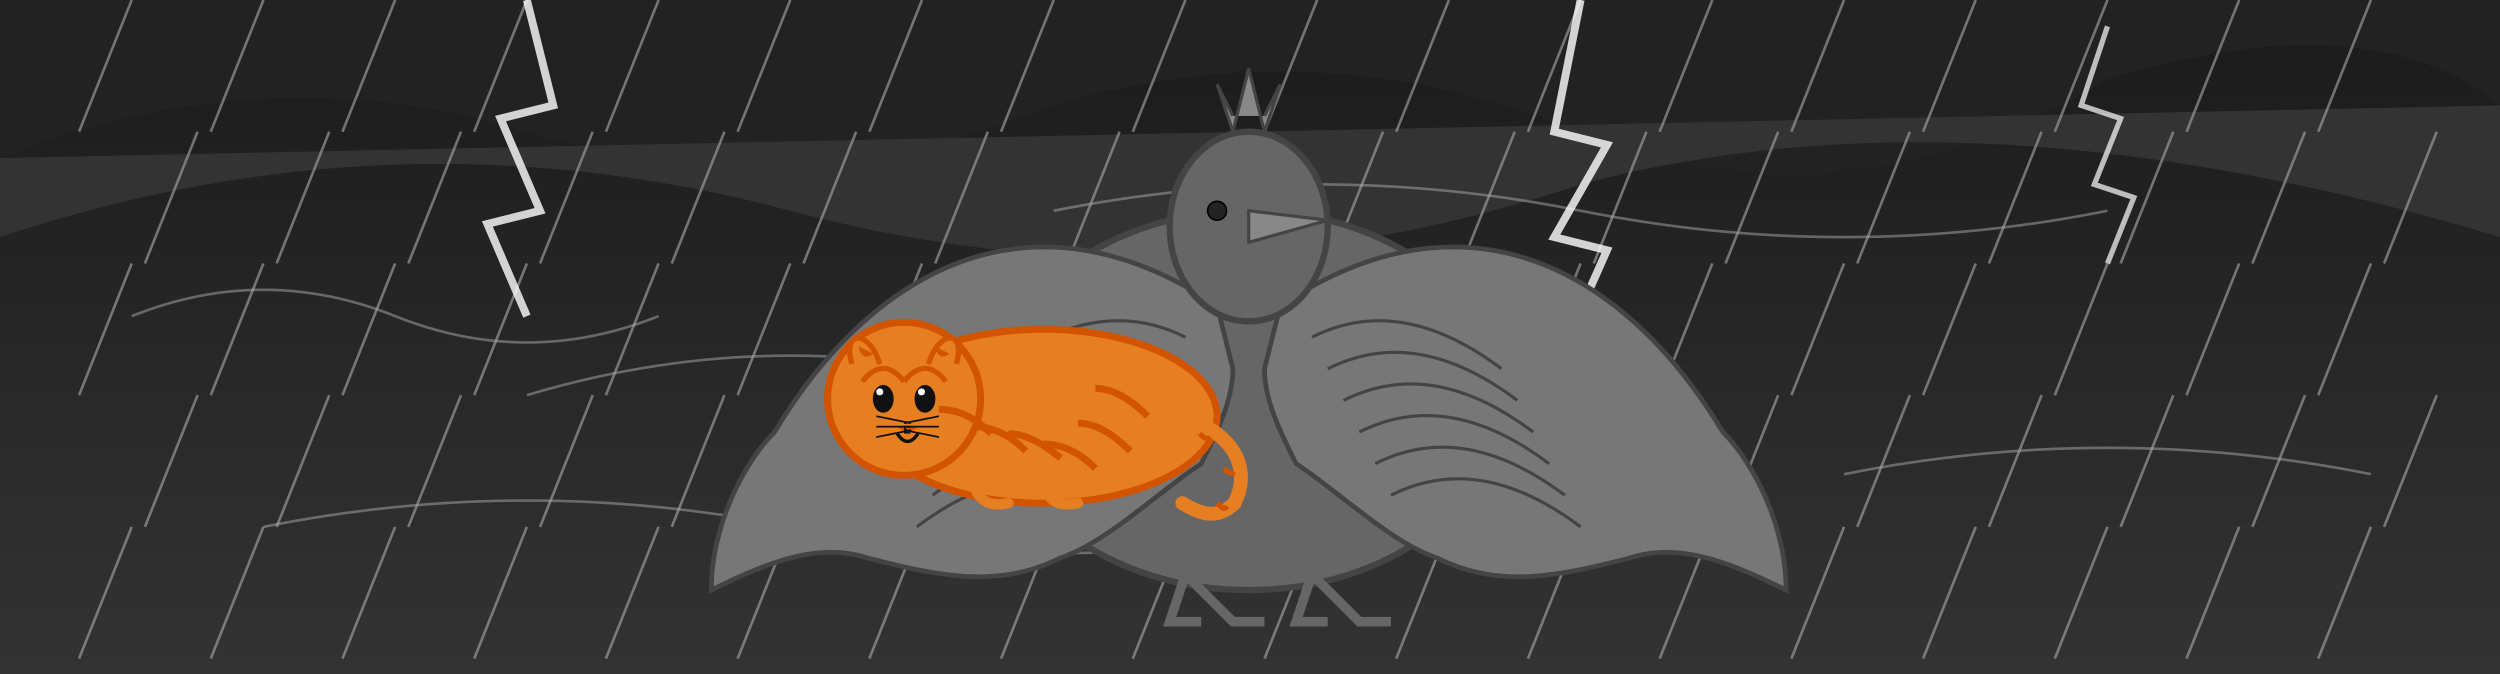 <svg xmlns="http://www.w3.org/2000/svg" viewBox="0 0 949 256">
  <rect x="0" y="0" width="949" height="256" fill="#808080" stroke="none"/>
  <!-- Background and Storm Elements -->
  <defs>
    <!-- Gradient for the sky -->
    <linearGradient id="skyGradient" x1="0%" y1="0%" x2="0%" y2="100%">
      <stop offset="0%" stop-color="#1a1a1a" stop-opacity="1" />
      <stop offset="100%" stop-color="#333333" stop-opacity="1" />
    </linearGradient>
    
    <!-- Night mode styles -->
    <style>
      @media (prefers-color-scheme: dark) {
        .sky { fill: #0a0a0a; }
        .lightning { opacity: 0.9; }
        .rain { opacity: 0.8; }
      }
      
      /* Gray mode styles */
      @media (prefers-color-scheme: light) {
        .sky { fill: #444444; }
        .lightning { opacity: 0.7; }
        .rain { opacity: 0.6; }
      }
    </style>
  </defs>
  
  <!-- Sky background -->
  <rect class="sky" width="949" height="256" fill="url(#skyGradient)" />
  
  <!-- Storm clouds -->
  <path d="M0,60 Q100,20 200,50 Q300,80 400,40 Q500,10 600,50 Q700,90 800,30 Q900,0 949,40 L949,0 L0,0 Z" fill="#222222" />
  <path d="M0,90 Q150,40 300,80 Q450,120 600,70 Q750,30 949,90 L949,40 L0,60 Z" fill="#333333" />
  
  <!-- Rain -->
  <g class="rain">
    <!-- Multiple groups of rain lines -->
    <g opacity="0.6">
      <line x1="50" y1="0" x2="30" y2="50" stroke="#aaaaaa" stroke-width="1" />
      <line x1="100" y1="0" x2="80" y2="50" stroke="#aaaaaa" stroke-width="1" />
      <line x1="150" y1="0" x2="130" y2="50" stroke="#aaaaaa" stroke-width="1" />
      <line x1="200" y1="0" x2="180" y2="50" stroke="#aaaaaa" stroke-width="1" />
      <line x1="250" y1="0" x2="230" y2="50" stroke="#aaaaaa" stroke-width="1" />
      <line x1="300" y1="0" x2="280" y2="50" stroke="#aaaaaa" stroke-width="1" />
      <line x1="350" y1="0" x2="330" y2="50" stroke="#aaaaaa" stroke-width="1" />
      <line x1="400" y1="0" x2="380" y2="50" stroke="#aaaaaa" stroke-width="1" />
      <line x1="450" y1="0" x2="430" y2="50" stroke="#aaaaaa" stroke-width="1" />
      <line x1="500" y1="0" x2="480" y2="50" stroke="#aaaaaa" stroke-width="1" />
      <line x1="550" y1="0" x2="530" y2="50" stroke="#aaaaaa" stroke-width="1" />
      <line x1="600" y1="0" x2="580" y2="50" stroke="#aaaaaa" stroke-width="1" />
      <line x1="650" y1="0" x2="630" y2="50" stroke="#aaaaaa" stroke-width="1" />
      <line x1="700" y1="0" x2="680" y2="50" stroke="#aaaaaa" stroke-width="1" />
      <line x1="750" y1="0" x2="730" y2="50" stroke="#aaaaaa" stroke-width="1" />
      <line x1="800" y1="0" x2="780" y2="50" stroke="#aaaaaa" stroke-width="1" />
      <line x1="850" y1="0" x2="830" y2="50" stroke="#aaaaaa" stroke-width="1" />
      <line x1="900" y1="0" x2="880" y2="50" stroke="#aaaaaa" stroke-width="1" />
    </g>
    <g opacity="0.6">
      <line x1="75" y1="50" x2="55" y2="100" stroke="#aaaaaa" stroke-width="1" />
      <line x1="125" y1="50" x2="105" y2="100" stroke="#aaaaaa" stroke-width="1" />
      <line x1="175" y1="50" x2="155" y2="100" stroke="#aaaaaa" stroke-width="1" />
      <line x1="225" y1="50" x2="205" y2="100" stroke="#aaaaaa" stroke-width="1" />
      <line x1="275" y1="50" x2="255" y2="100" stroke="#aaaaaa" stroke-width="1" />
      <line x1="325" y1="50" x2="305" y2="100" stroke="#aaaaaa" stroke-width="1" />
      <line x1="375" y1="50" x2="355" y2="100" stroke="#aaaaaa" stroke-width="1" />
      <line x1="425" y1="50" x2="405" y2="100" stroke="#aaaaaa" stroke-width="1" />
      <line x1="475" y1="50" x2="455" y2="100" stroke="#aaaaaa" stroke-width="1" />
      <line x1="525" y1="50" x2="505" y2="100" stroke="#aaaaaa" stroke-width="1" />
      <line x1="575" y1="50" x2="555" y2="100" stroke="#aaaaaa" stroke-width="1" />
      <line x1="625" y1="50" x2="605" y2="100" stroke="#aaaaaa" stroke-width="1" />
      <line x1="675" y1="50" x2="655" y2="100" stroke="#aaaaaa" stroke-width="1" />
      <line x1="725" y1="50" x2="705" y2="100" stroke="#aaaaaa" stroke-width="1" />
      <line x1="775" y1="50" x2="755" y2="100" stroke="#aaaaaa" stroke-width="1" />
      <line x1="825" y1="50" x2="805" y2="100" stroke="#aaaaaa" stroke-width="1" />
      <line x1="875" y1="50" x2="855" y2="100" stroke="#aaaaaa" stroke-width="1" />
      <line x1="925" y1="50" x2="905" y2="100" stroke="#aaaaaa" stroke-width="1" />
    </g>
    <g opacity="0.6">
      <line x1="50" y1="100" x2="30" y2="150" stroke="#aaaaaa" stroke-width="1" />
      <line x1="100" y1="100" x2="80" y2="150" stroke="#aaaaaa" stroke-width="1" />
      <line x1="150" y1="100" x2="130" y2="150" stroke="#aaaaaa" stroke-width="1" />
      <line x1="200" y1="100" x2="180" y2="150" stroke="#aaaaaa" stroke-width="1" />
      <line x1="250" y1="100" x2="230" y2="150" stroke="#aaaaaa" stroke-width="1" />
      <line x1="300" y1="100" x2="280" y2="150" stroke="#aaaaaa" stroke-width="1" />
      <line x1="350" y1="100" x2="330" y2="150" stroke="#aaaaaa" stroke-width="1" />
      <line x1="400" y1="100" x2="380" y2="150" stroke="#aaaaaa" stroke-width="1" />
      <line x1="450" y1="100" x2="430" y2="150" stroke="#aaaaaa" stroke-width="1" />
      <line x1="500" y1="100" x2="480" y2="150" stroke="#aaaaaa" stroke-width="1" />
      <line x1="550" y1="100" x2="530" y2="150" stroke="#aaaaaa" stroke-width="1" />
      <line x1="600" y1="100" x2="580" y2="150" stroke="#aaaaaa" stroke-width="1" />
      <line x1="650" y1="100" x2="630" y2="150" stroke="#aaaaaa" stroke-width="1" />
      <line x1="700" y1="100" x2="680" y2="150" stroke="#aaaaaa" stroke-width="1" />
      <line x1="750" y1="100" x2="730" y2="150" stroke="#aaaaaa" stroke-width="1" />
      <line x1="800" y1="100" x2="780" y2="150" stroke="#aaaaaa" stroke-width="1" />
      <line x1="850" y1="100" x2="830" y2="150" stroke="#aaaaaa" stroke-width="1" />
      <line x1="900" y1="100" x2="880" y2="150" stroke="#aaaaaa" stroke-width="1" />
    </g>
    <g opacity="0.6">
      <line x1="75" y1="150" x2="55" y2="200" stroke="#aaaaaa" stroke-width="1" />
      <line x1="125" y1="150" x2="105" y2="200" stroke="#aaaaaa" stroke-width="1" />
      <line x1="175" y1="150" x2="155" y2="200" stroke="#aaaaaa" stroke-width="1" />
      <line x1="225" y1="150" x2="205" y2="200" stroke="#aaaaaa" stroke-width="1" />
      <line x1="275" y1="150" x2="255" y2="200" stroke="#aaaaaa" stroke-width="1" />
      <line x1="325" y1="150" x2="305" y2="200" stroke="#aaaaaa" stroke-width="1" />
      <line x1="375" y1="150" x2="355" y2="200" stroke="#aaaaaa" stroke-width="1" />
      <line x1="425" y1="150" x2="405" y2="200" stroke="#aaaaaa" stroke-width="1" />
      <line x1="475" y1="150" x2="455" y2="200" stroke="#aaaaaa" stroke-width="1" />
      <line x1="525" y1="150" x2="505" y2="200" stroke="#aaaaaa" stroke-width="1" />
      <line x1="575" y1="150" x2="555" y2="200" stroke="#aaaaaa" stroke-width="1" />
      <line x1="625" y1="150" x2="605" y2="200" stroke="#aaaaaa" stroke-width="1" />
      <line x1="675" y1="150" x2="655" y2="200" stroke="#aaaaaa" stroke-width="1" />
      <line x1="725" y1="150" x2="705" y2="200" stroke="#aaaaaa" stroke-width="1" />
      <line x1="775" y1="150" x2="755" y2="200" stroke="#aaaaaa" stroke-width="1" />
      <line x1="825" y1="150" x2="805" y2="200" stroke="#aaaaaa" stroke-width="1" />
      <line x1="875" y1="150" x2="855" y2="200" stroke="#aaaaaa" stroke-width="1" />
      <line x1="925" y1="150" x2="905" y2="200" stroke="#aaaaaa" stroke-width="1" />
    </g>
    <g opacity="0.6">
      <line x1="50" y1="200" x2="30" y2="250" stroke="#aaaaaa" stroke-width="1" />
      <line x1="100" y1="200" x2="80" y2="250" stroke="#aaaaaa" stroke-width="1" />
      <line x1="150" y1="200" x2="130" y2="250" stroke="#aaaaaa" stroke-width="1" />
      <line x1="200" y1="200" x2="180" y2="250" stroke="#aaaaaa" stroke-width="1" />
      <line x1="250" y1="200" x2="230" y2="250" stroke="#aaaaaa" stroke-width="1" />
      <line x1="300" y1="200" x2="280" y2="250" stroke="#aaaaaa" stroke-width="1" />
      <line x1="350" y1="200" x2="330" y2="250" stroke="#aaaaaa" stroke-width="1" />
      <line x1="400" y1="200" x2="380" y2="250" stroke="#aaaaaa" stroke-width="1" />
      <line x1="450" y1="200" x2="430" y2="250" stroke="#aaaaaa" stroke-width="1" />
      <line x1="500" y1="200" x2="480" y2="250" stroke="#aaaaaa" stroke-width="1" />
      <line x1="550" y1="200" x2="530" y2="250" stroke="#aaaaaa" stroke-width="1" />
      <line x1="600" y1="200" x2="580" y2="250" stroke="#aaaaaa" stroke-width="1" />
      <line x1="650" y1="200" x2="630" y2="250" stroke="#aaaaaa" stroke-width="1" />
      <line x1="700" y1="200" x2="680" y2="250" stroke="#aaaaaa" stroke-width="1" />
      <line x1="750" y1="200" x2="730" y2="250" stroke="#aaaaaa" stroke-width="1" />
      <line x1="800" y1="200" x2="780" y2="250" stroke="#aaaaaa" stroke-width="1" />
      <line x1="850" y1="200" x2="830" y2="250" stroke="#aaaaaa" stroke-width="1" />
      <line x1="900" y1="200" x2="880" y2="250" stroke="#aaaaaa" stroke-width="1" />
    </g>
  </g>
  
  <!-- Wind effect -->
  <path d="M50,120 Q100,100 150,120 Q200,140 250,120" fill="none" stroke="#aaaaaa" stroke-width="1" opacity="0.5" />
  <path d="M200,150 Q300,120 400,150 Q500,180 600,150" fill="none" stroke="#aaaaaa" stroke-width="1" opacity="0.5" />
  <path d="M400,80 Q500,60 600,80 Q700,100 800,80" fill="none" stroke="#aaaaaa" stroke-width="1" opacity="0.5" />
  <path d="M700,180 Q800,160 900,180" fill="none" stroke="#aaaaaa" stroke-width="1" opacity="0.5" />
  <path d="M100,200 Q200,180 300,200 Q400,220 500,200" fill="none" stroke="#aaaaaa" stroke-width="1" opacity="0.5" />
  
  <!-- Lightning -->
  <g class="lightning">
    <path d="M200,0 L210,40 L190,45 L205,80 L185,85 L200,120" fill="none" stroke="#ffffff" stroke-width="3" opacity="0.8" />
    <path d="M600,0 L590,50 L610,55 L590,90 L610,95 L590,140" fill="none" stroke="#ffffff" stroke-width="3" opacity="0.8" />
    <path d="M800,10 L790,40 L805,45 L795,70 L810,75 L800,100" fill="none" stroke="#ffffff" stroke-width="2" opacity="0.7" />
  </g>
  
  <!-- Resized Mother hen (adjusted to fit within canvas) -->
  <g transform="translate(474, 128) scale(1.2)">
    <!-- Body of hen - gray tones -->
    <ellipse cx="0" cy="20" rx="80" ry="60" fill="#666666" stroke="#444444" stroke-width="2" />
    
    <!-- Left wing spread -->
    <path d="M-10,-10 
             C-70,-50 -120,-20 -150,30 
             C-160,40 -170,60 -170,80 
             C-150,70 -135,65 -120,70
             C-100,75 -80,80 -60,70
             C-45,65 -30,50 -15,40
             C-10,30 -5,20 -5,10 Z" 
          fill="#777777" stroke="#444444" stroke-width="1.5" />
    
    <!-- Left wing feather details -->
    <path d="M-20,0 C-40,-10 -60,-5 -80,10" fill="none" stroke="#444444" stroke-width="1" />
    <path d="M-25,10 C-45,0 -65,5 -85,20" fill="none" stroke="#444444" stroke-width="1" />
    <path d="M-30,20 C-50,10 -70,15 -90,30" fill="none" stroke="#444444" stroke-width="1" />
    <path d="M-35,30 C-55,20 -75,25 -95,40" fill="none" stroke="#444444" stroke-width="1" />
    <path d="M-40,40 C-60,30 -80,35 -100,50" fill="none" stroke="#444444" stroke-width="1" />
    <path d="M-45,50 C-65,40 -85,45 -105,60" fill="none" stroke="#444444" stroke-width="1" />
    
    <!-- Right wing spread -->
    <path d="M10,-10 
             C70,-50 120,-20 150,30 
             C160,40 170,60 170,80 
             C150,70 135,65 120,70
             C100,75 80,80 60,70
             C45,65 30,50 15,40
             C10,30 5,20 5,10 Z" 
          fill="#777777" stroke="#444444" stroke-width="1.5" />
    
    <!-- Right wing feather details -->
    <path d="M20,0 C40,-10 60,-5 80,10" fill="none" stroke="#444444" stroke-width="1" />
    <path d="M25,10 C45,0 65,5 85,20" fill="none" stroke="#444444" stroke-width="1" />
    <path d="M30,20 C50,10 70,15 90,30" fill="none" stroke="#444444" stroke-width="1" />
    <path d="M35,30 C55,20 75,25 95,40" fill="none" stroke="#444444" stroke-width="1" />
    <path d="M40,40 C60,30 80,35 100,50" fill="none" stroke="#444444" stroke-width="1" />
    <path d="M45,50 C65,40 85,45 105,60" fill="none" stroke="#444444" stroke-width="1" />
    
    <!-- Head -->
    <ellipse cx="0" cy="-35" rx="25" ry="30" fill="#666666" stroke="#444444" stroke-width="2" />
    
    <!-- Beak -->
    <path d="M0,-40 L25,-37 L0,-30 Z" fill="#888888" stroke="#444444" stroke-width="1" />
    
    <!-- Comb - expanded upward -->
    <path d="M-5,-70 L-10,-80 L-5,-65 L0,-85 L5,-65 L10,-80 L5,-70" fill="#888888" stroke="#444444" stroke-width="1" />
    
    <!-- Eye - determined look -->
    <circle cx="-10" cy="-40" r="3" fill="#222222" stroke="#000000" stroke-width="0.5" />
    
    <!-- Legs - adjusted for size -->
    <path d="M-20,75 L-25,90 L-15,90 M-20,75 L-5,90 L5,90" fill="none" stroke="#666666" stroke-width="3" />
    <path d="M20,75 L15,90 L25,90 M20,75 L35,90 L45,90" fill="none" stroke="#666666" stroke-width="3" />
    
    <!-- Redesigned Tiger (larger - at least 1/2 of wing width) -->
    <g transform="translate(-65, 25) scale(1.1) rotate(0)">
      <!-- Tiger body -->
      <ellipse cx="0" cy="0" rx="50" ry="25" fill="#e67e22" stroke="#d35400" stroke-width="2" />
      
      <!-- Tiger head -->
      <circle cx="-40" cy="-5" r="22" fill="#e67e22" stroke="#d35400" stroke-width="2" />
      
      <!-- Tiger stripes - more elegant pattern -->
      <path d="M30,0 C25,-5 20,-8 15,-8" fill="none" stroke="#d35400" stroke-width="2" />
      <path d="M25,10 C20,5 15,2 10,2" fill="none" stroke="#d35400" stroke-width="2" />
      <path d="M15,15 C10,10 5,8 0,8" fill="none" stroke="#d35400" stroke-width="2" />
      <path d="M5,12 C0,8 -5,5 -10,5" fill="none" stroke="#d35400" stroke-width="2" />
      <path d="M-5,10 C-10,5 -15,3 -20,3" fill="none" stroke="#d35400" stroke-width="2" />
      <path d="M-15,5 C-20,0 -25,-2 -30,-2" fill="none" stroke="#d35400" stroke-width="2" />
      
      <!-- Tiger face markings -->
      <path d="M-52,-10 C-48,-15 -44,-15 -40,-10" fill="none" stroke="#d35400" stroke-width="1.5" />
      <path d="M-40,-10 C-36,-15 -32,-15 -28,-10" fill="none" stroke="#d35400" stroke-width="1.5" />
      
      <!-- Tiger ears - more rounded -->
      <path d="M-55,-15 C-58,-25 -50,-25 -47,-15" fill="#e67e22" stroke="#d35400" stroke-width="1.5" />
      <path d="M-33,-15 C-30,-25 -22,-25 -25,-15" fill="#e67e22" stroke="#d35400" stroke-width="1.5" />
      <path d="M-53,-20 C-53,-18 -51,-16 -49,-18" fill="#d35400" stroke="none" />
      <path d="M-31,-20 C-31,-18 -29,-16 -27,-18" fill="#d35400" stroke="none" />
      
      <!-- Tiger eyes - more expressive -->
      <ellipse cx="-46" cy="-5" rx="3" ry="4" fill="#111111" />
      <ellipse cx="-34" cy="-5" rx="3" ry="4" fill="#111111" />
      <circle cx="-47" cy="-7" r="1" fill="#ffffff" />
      <circle cx="-35" cy="-7" r="1" fill="#ffffff" />
      
      <!-- Tiger nose and mouth -->
      <path d="M-42,3 C-40,5 -38,5 -36,3" fill="#d35400" />
      <path d="M-40,3 L-40,5 L-38,5 Z" fill="#111111" />
      <path d="M-42,5 C-40,8 -38,8 -36,5" fill="none" stroke="#111111" stroke-width="1" />
      
      <!-- Tiger whiskers -->
      <path d="M-38,2 L-48,0" fill="none" stroke="#111111" stroke-width="0.5" />
      <path d="M-38,3 L-48,3" fill="none" stroke="#111111" stroke-width="0.5" />
      <path d="M-38,4 L-48,6" fill="none" stroke="#111111" stroke-width="0.5" />
      <path d="M-40,2 L-30,0" fill="none" stroke="#111111" stroke-width="0.5" />
      <path d="M-40,3 L-30,3" fill="none" stroke="#111111" stroke-width="0.5" />
      <path d="M-40,4 L-30,6" fill="none" stroke="#111111" stroke-width="0.5" />
      
      <!-- Tiger legs - more natural pose -->
      <path d="M-20,20 C-18,25 -15,26 -10,25" fill="none" stroke="#e67e22" stroke-width="3" stroke-linecap="round" />
      <path d="M0,20 C2,25 5,26 10,25" fill="none" stroke="#e67e22" stroke-width="3" stroke-linecap="round" />
      <path d="M-15,15 C-13,20 -10,21 -5,20" fill="none" stroke="#e67e22" stroke-width="3" stroke-linecap="round" />
      <path d="M5,15 C7,20 10,21 15,20" fill="none" stroke="#e67e22" stroke-width="3" stroke-linecap="round" />
      
      <!-- Tiger tail - more natural curve -->
      <path d="M40,0 C55,5 60,15 55,25" fill="none" stroke="#e67e22" stroke-width="4" stroke-linecap="round" />
      <path d="M55,25 C50,30 45,28 40,25" fill="none" stroke="#e67e22" stroke-width="4" stroke-linecap="round" />
      <!-- Tail stripes -->
      <path d="M45,5 C46,6 47,7 48,6" fill="none" stroke="#d35400" stroke-width="1.5" />
      <path d="M52,15 C53,16 54,17 55,16" fill="none" stroke="#d35400" stroke-width="1.5" />
      <path d="M50,25 C51,26 52,27 53,26" fill="none" stroke="#d35400" stroke-width="1.5" />
    </g>
  </g>
</svg>
